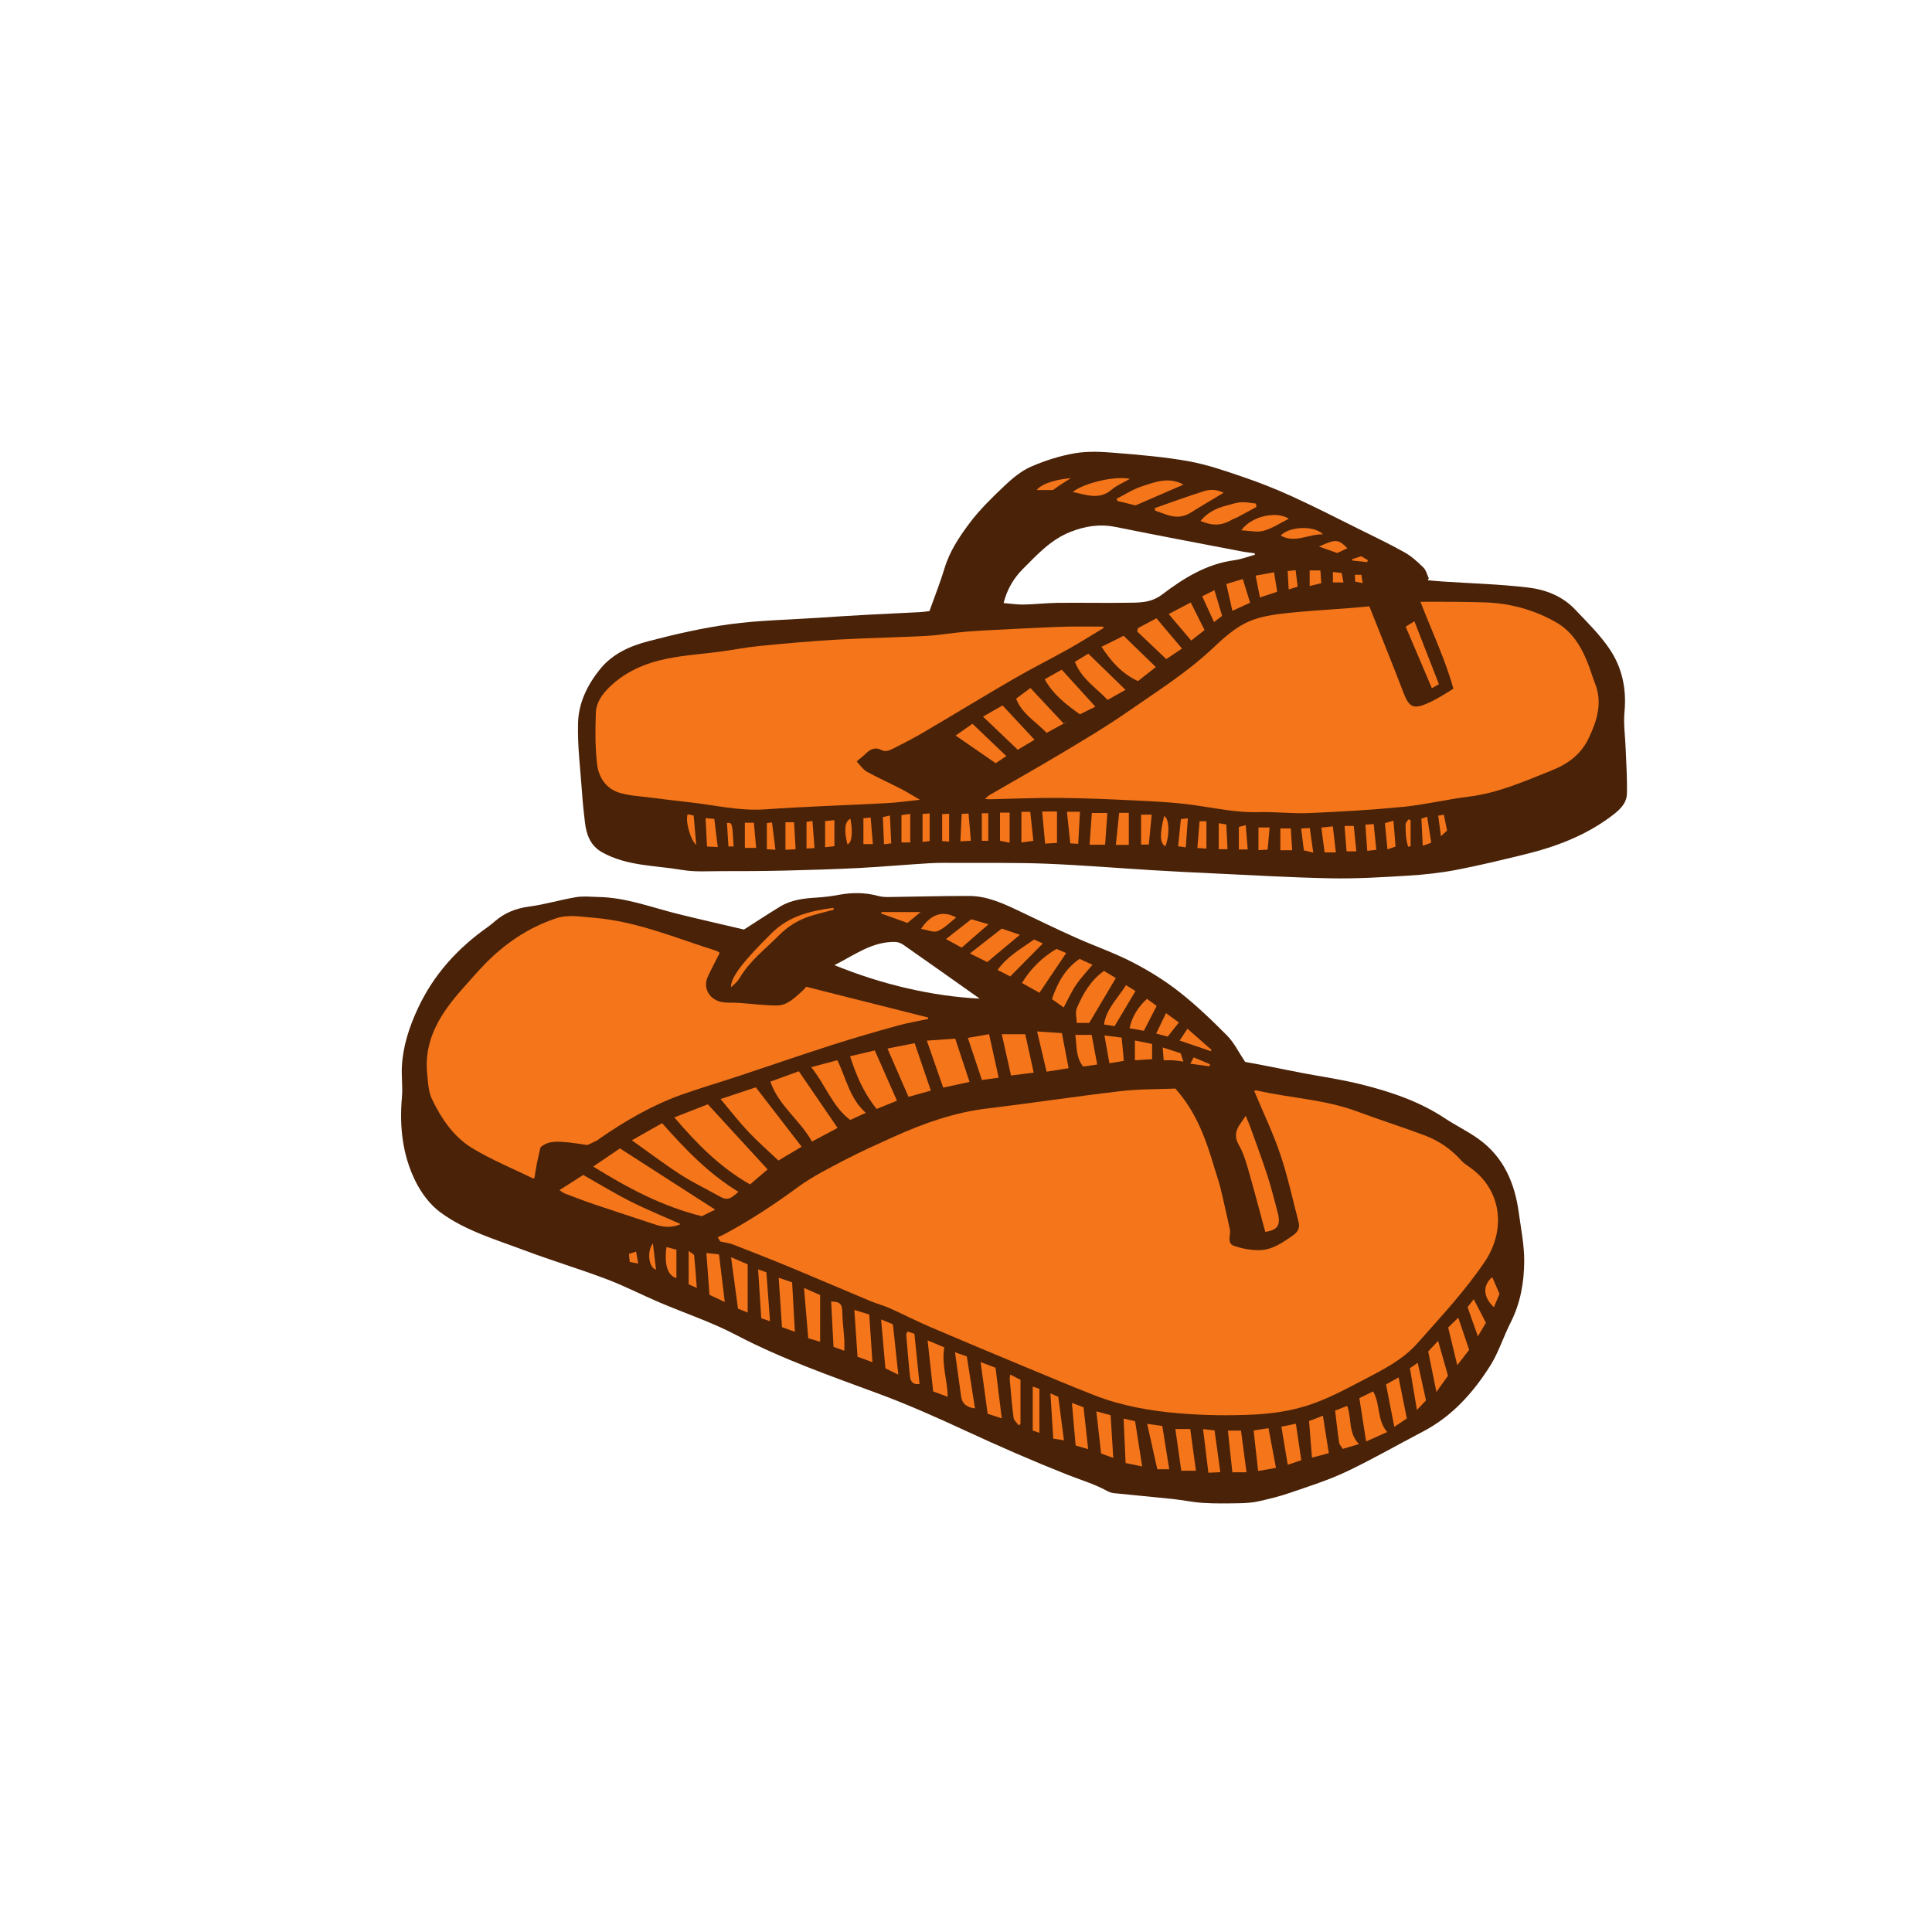 <svg version="1.1" id="svg" xmlns="http://www.w3.org/2000/svg" xmlns:xlink="http://www.w3.org/1999/xlink" x="0px" y="0px"
	 width="200px" height="200px" viewBox="0 0 200 200" enable-background="new 0 0 200 200" xml:space="preserve">
<path class="stroke" fill="#492208"  fill-rule="evenodd" clip-rule="evenodd" d="M77.017,96.227c1.271-0.812,2.496-1.625,3.753-2.385
	c1.165-0.705,2.48-0.849,3.811-0.928c0.743-0.044,1.486-0.138,2.217-0.275c1.397-0.262,2.772-0.261,4.153,0.12
	c0.407,0.112,0.856,0.102,1.286,0.097c2.699-0.032,5.398-0.115,8.097-0.106c1.877,0.006,3.552,0.79,5.21,1.579
	c1.917,0.912,3.825,1.842,5.762,2.71c1.954,0.875,3.993,1.576,5.893,2.553c1.702,0.875,3.359,1.899,4.864,3.078
	c1.761,1.378,3.388,2.942,4.966,4.533c0.725,0.73,1.192,1.717,1.868,2.724c0.511,0.095,1.193,0.216,1.874,0.35
	c1.296,0.253,2.589,0.521,3.886,0.77c2.052,0.393,4.13,0.681,6.155,1.184c3.062,0.761,6.052,1.743,8.724,3.511
	c1.14,0.755,2.388,1.355,3.5,2.148c2.608,1.861,3.771,4.562,4.188,7.641c0.226,1.667,0.568,3.341,0.562,5.011
	c-0.008,2.192-0.385,4.356-1.406,6.366c-0.75,1.476-1.244,3.102-2.123,4.489c-1.768,2.791-3.946,5.227-6.948,6.794
	c-2.648,1.382-5.24,2.88-7.937,4.157c-1.861,0.881-3.848,1.504-5.8,2.178c-1.076,0.371-2.19,0.646-3.302,0.893
	c-0.65,0.143-1.332,0.184-2,0.196c-1.248,0.022-2.499,0.042-3.742-0.035c-1.029-0.063-2.047-0.29-3.075-0.399
	c-2.036-0.216-4.076-0.396-6.113-0.607c-0.256-0.026-0.522-0.114-0.748-0.239c-1.312-0.725-2.745-1.138-4.127-1.686
	c-3.537-1.402-7.028-2.926-10.48-4.524c-2.955-1.368-5.912-2.689-8.972-3.825c-5.011-1.857-10.065-3.612-14.828-6.113
	c-2.53-1.329-5.28-2.235-7.918-3.362c-1.839-0.786-3.624-1.708-5.491-2.414c-2.815-1.062-5.706-1.93-8.522-2.989
	c-2.974-1.12-6.083-2.02-8.669-3.923c-1.062-0.782-1.956-1.977-2.552-3.17c-1.365-2.73-1.698-5.693-1.426-8.737
	c0.095-1.064-0.063-2.148-0.003-3.218c0.118-2.098,0.753-4.039,1.643-5.96c1.636-3.529,4.126-6.253,7.259-8.462
	c0.256-0.18,0.495-0.385,0.732-0.588c1.018-0.874,2.176-1.334,3.527-1.514c1.638-0.218,3.24-0.704,4.873-0.978
	c0.746-0.125,1.531-0.029,2.298-0.017c2.862,0.048,5.514,1.079,8.243,1.758C72.433,95.171,74.707,95.682,77.017,96.227z
	 M101.419,103.378c-2.64-1.866-5.266-3.73-7.906-5.575c-0.24-0.167-0.567-0.289-0.855-0.295c-2.39-0.047-4.209,1.365-6.276,2.402
	C91.335,101.938,96.567,103.136,101.419,103.378z"/>
<path class="stroke" fill="#492208"  fill-rule="evenodd" clip-rule="evenodd" d="M96.217,63.26c0.556-1.562,1.126-2.983,1.565-4.445
	c0.524-1.745,1.521-3.234,2.575-4.645c1.058-1.414,2.349-2.668,3.636-3.888c0.813-0.771,1.729-1.533,2.739-1.974
	c1.459-0.636,3.021-1.131,4.587-1.395c1.353-0.228,2.781-0.146,4.161-0.031c2.537,0.21,5.087,0.417,7.587,0.87
	c1.928,0.349,3.81,1.007,5.673,1.644c1.719,0.586,3.414,1.262,5.066,2.017c2.269,1.035,4.49,2.175,6.725,3.283
	c1.631,0.809,3.277,1.593,4.865,2.481c0.724,0.405,1.361,0.994,1.959,1.578c0.28,0.274,0.375,0.737,0.554,1.115
	c-0.037,0.065-0.074,0.13-0.111,0.195c0.506,0.044,1.011,0.097,1.517,0.131c2.958,0.197,5.929,0.276,8.87,0.624
	c1.79,0.212,3.533,0.873,4.834,2.24c1.261,1.325,2.592,2.627,3.608,4.132c1.293,1.913,1.763,4.115,1.541,6.479
	c-0.121,1.286,0.079,2.602,0.125,3.904c0.054,1.538,0.168,3.078,0.123,4.613c-0.031,1.044-0.829,1.712-1.609,2.3
	c-2.708,2.042-5.815,3.193-9.07,3.984c-2.336,0.568-4.674,1.139-7.035,1.588c-1.629,0.309-3.293,0.487-4.95,0.588
	c-2.648,0.161-5.305,0.325-7.955,0.275c-4.075-0.076-8.147-0.325-12.222-0.512c-2.074-0.095-4.147-0.2-6.22-0.325
	c-3.677-0.223-7.351-0.529-11.031-0.676c-3.019-0.121-6.045-0.065-9.068-0.08c-1.011-0.005-2.024-0.029-3.031,0.031
	c-2.435,0.144-4.865,0.368-7.301,0.493c-2.58,0.132-5.163,0.209-7.745,0.27c-2.171,0.05-4.344,0.059-6.515,0.056
	c-1.349-0.002-2.725,0.102-4.041-0.124c-2.779-0.477-5.693-0.384-8.271-1.814c-1.22-0.677-1.64-1.799-1.795-3.073
	c-0.132-1.079-0.242-2.162-0.317-3.247c-0.165-2.38-0.475-4.768-0.398-7.142c0.065-2.014,0.944-3.843,2.237-5.463
	c1.333-1.671,3.179-2.455,5.107-2.958c2.766-0.723,5.572-1.363,8.401-1.745c2.949-0.398,5.945-0.452,8.92-0.649
	c1.73-0.115,3.462-0.226,5.193-0.321c1.826-0.101,3.654-0.176,5.48-0.273C95.585,63.35,95.986,63.286,96.217,63.26z M129.913,57.425
	c-0.011-0.051-0.022-0.101-0.033-0.151c-0.428-0.059-0.86-0.099-1.284-0.181c-4.371-0.839-8.745-1.659-13.107-2.542
	c-1.632-0.331-3.146-0.092-4.667,0.504c-2.032,0.796-3.455,2.358-4.932,3.842c-0.938,0.942-1.624,2.067-2,3.529
	c0.749,0.062,1.412,0.17,2.073,0.157c1.174-0.022,2.347-0.162,3.521-0.176c2.345-0.027,4.691,0.026,7.036-0.01
	c1.302-0.02,2.568,0.067,3.774-0.847c2.226-1.688,4.601-3.177,7.486-3.558C128.502,57.897,129.203,57.619,129.913,57.425z"/>
<path fill-rule="evenodd" clip-rule="evenodd" fill="#f4751a" class="fill" d="M74.295,128.082c0.242-0.111,0.49-0.208,0.724-0.334
	c2.635-1.42,5.126-3.053,7.541-4.831c1.519-1.119,3.243-1.975,4.923-2.854c1.618-0.847,3.29-1.592,4.955-2.346
	c3.117-1.411,6.307-2.553,9.741-2.966c4.614-0.554,9.21-1.257,13.826-1.797c1.912-0.223,3.855-0.188,5.668-0.266
	c2.188,2.446,3.185,5.308,4.05,8.234c0.205,0.693,0.455,1.373,0.625,2.074c0.347,1.427,0.653,2.865,0.976,4.297
	c0.005,0.024,0.011,0.047,0.012,0.072c0.041,0.566-0.326,1.347,0.4,1.602c0.838,0.293,1.77,0.462,2.656,0.446
	c1.318-0.023,2.394-0.785,3.447-1.516c0.48-0.333,0.752-0.76,0.596-1.357c-0.614-2.349-1.12-4.735-1.895-7.03
	c-0.76-2.248-1.798-4.402-2.714-6.597c0.045-0.003,0.193-0.048,0.325-0.018c3.42,0.78,6.972,0.914,10.301,2.15
	c2.32,0.862,4.682,1.611,7,2.479c1.461,0.547,2.744,1.407,3.797,2.588c0.222,0.25,0.505,0.453,0.784,0.642
	c3.523,2.391,3.857,6.624,1.665,9.866c-2.056,3.04-4.542,5.699-6.961,8.426c-1.562,1.762-3.641,2.783-5.669,3.842
	c-1.832,0.957-3.68,1.951-5.633,2.583c-1.783,0.577-3.707,0.87-5.585,0.963c-2.607,0.127-5.24,0.089-7.84-0.132
	c-2.973-0.252-5.929-0.77-8.732-1.869c-2.396-0.939-4.768-1.938-7.144-2.927c-3.306-1.377-6.612-2.753-9.904-4.164
	c-1.395-0.597-2.744-1.299-4.129-1.917c-0.658-0.293-1.366-0.474-2.031-0.752c-2.706-1.131-5.398-2.295-8.107-3.418
	c-2.002-0.83-4.02-1.625-6.04-2.41c-0.431-0.167-0.905-0.219-1.36-0.324C74.471,128.375,74.383,128.228,74.295,128.082z"/>
<path fill-rule="evenodd" clip-rule="evenodd" fill="#f4751a" class="fill" d="M74.505,98.645c-0.44,0.874-0.876,1.673-1.25,2.5
	c-0.5,1.108,0.163,2.326,1.429,2.579c0.573,0.114,1.18,0.051,1.77,0.091c1.322,0.091,2.643,0.271,3.963,0.271
	c1.08,0,1.83-0.787,2.591-1.458c0.214-0.189,0.393-0.421,0.447-0.48c4.297,1.084,8.454,2.133,12.611,3.182
	c0.007,0.051,0.016,0.102,0.023,0.152c-1.075,0.231-2.163,0.41-3.22,0.705c-2.244,0.625-4.485,1.268-6.703,1.98
	c-3.294,1.059-6.565,2.19-9.85,3.277c-1.938,0.642-3.901,1.208-5.819,1.899c-3.004,1.082-5.748,2.673-8.368,4.484
	c-0.119,0.083-0.227,0.186-0.355,0.25c-0.323,0.163-0.654,0.31-0.976,0.46c-3.155-0.513-4.042-0.467-4.843,0.233
	c-0.126,0.552-0.261,1.087-0.368,1.626c-0.102,0.514-0.175,1.034-0.261,1.548c-0.047,0.022-0.103,0.069-0.129,0.056
	c-2.116-1.033-4.314-1.932-6.319-3.148c-1.93-1.172-3.201-3.071-4.168-5.088c-0.37-0.772-0.401-1.729-0.489-2.61
	c-0.371-3.726,1.567-6.478,3.888-9.058c0.644-0.716,1.268-1.45,1.935-2.144c2.138-2.225,4.625-3.938,7.568-4.901
	c1.231-0.403,2.514-0.149,3.791-0.049c4.487,0.352,8.578,2.119,12.794,3.44C74.285,98.468,74.356,98.543,74.505,98.645z"/>
<path fill-rule="evenodd" clip-rule="evenodd" fill="#f4751a" class="fill" d="M69.806,115.67c1.222-0.477,2.358-0.92,3.467-1.354
	c2.061,2.244,4.084,4.446,6.191,6.74c-0.547,0.467-1.175,1.003-1.82,1.555C74.531,120.836,72.127,118.4,69.806,115.67z"/>
<path fill-rule="evenodd" clip-rule="evenodd" fill="#f4751a" class="fill" d="M61.408,120.759c1.037-0.703,1.983-1.345,2.768-1.878
	c3.342,2.149,6.561,4.219,9.854,6.337c-0.532,0.264-1.004,0.498-1.382,0.685C68.55,124.886,64.976,122.979,61.408,120.759z"/>
<path fill-rule="evenodd" clip-rule="evenodd" fill="#f4751a" class="fill" d="M80.581,120.138c-1.087-1.033-2.159-1.967-3.129-2.996
	c-0.971-1.031-1.839-2.157-2.862-3.371c1.351-0.448,2.559-0.849,3.653-1.212c1.609,2.086,3.148,4.08,4.741,6.145
	C82.275,119.126,81.467,119.608,80.581,120.138z"/>
<path fill-rule="evenodd" clip-rule="evenodd" fill="#f4751a" class="fill" d="M76.44,123.377c-0.971,0.874-1.213,0.892-2.113,0.384
	c-1.299-0.732-2.656-1.373-3.905-2.182c-1.653-1.071-3.226-2.266-5.012-3.535c1.125-0.638,2.084-1.183,3.129-1.775
	C70.914,118.948,73.345,121.491,76.44,123.377z"/>
<path fill-rule="evenodd" clip-rule="evenodd" fill="#f4751a" class="fill" d="M82.696,110.896c1.336,1.954,2.646,3.868,4.012,5.867
	c-0.8,0.427-1.716,0.916-2.653,1.415c-1.232-2.233-3.445-3.696-4.304-6.209C80.715,111.617,81.631,111.283,82.696,110.896z"/>
<path fill-rule="evenodd" clip-rule="evenodd" fill="#f4751a" class="fill" d="M128.957,115.511c0.198,0.48,0.355,0.822,0.482,1.176
	c0.598,1.674,1.222,3.34,1.77,5.03c0.405,1.25,0.718,2.531,1.057,3.803c0.348,1.307-0.017,1.833-1.285,2.001
	c-0.599-2.206-1.173-4.407-1.803-6.591c-0.239-0.829-0.515-1.673-0.939-2.416c-0.493-0.86-0.316-1.545,0.208-2.256
	C128.587,116.065,128.716,115.862,128.957,115.511z"/>
<path fill-rule="evenodd" clip-rule="evenodd" fill="#f4751a" class="fill" d="M60.372,121.63c1.666,0.939,3.265,1.919,4.934,2.76
	c1.665,0.839,3.399,1.54,5.161,2.328c-0.907,0.413-1.786,0.332-2.688,0.029c-2.008-0.674-4.026-1.315-6.031-1.994
	c-1.088-0.367-2.162-0.775-3.235-1.183c-0.212-0.08-0.395-0.24-0.599-0.367C58.762,122.66,59.551,122.155,60.372,121.63z"/>
<path fill-rule="evenodd" clip-rule="evenodd" fill="#f4751a" class="fill" d="M92.854,113.944c-0.758,0.308-1.481,0.601-2.105,0.854
	c-1.34-1.649-2.104-3.459-2.749-5.457c0.93-0.219,1.756-0.413,2.559-0.602C91.329,110.487,92.064,112.153,92.854,113.944z"/>
<path fill-rule="evenodd" clip-rule="evenodd" fill="#f4751a" class="fill" d="M95.946,107.727c1.112-0.079,2.039-0.145,2.939-0.208
	c0.499,1.507,0.978,2.954,1.482,4.479c-0.94,0.205-1.793,0.39-2.727,0.593C97.06,110.925,96.522,109.381,95.946,107.727z"/>
<path fill-rule="evenodd" clip-rule="evenodd" fill="#f4751a" class="fill" d="M96.362,112.899c-0.783,0.219-1.54,0.43-2.314,0.646
	c-0.734-1.685-1.437-3.298-2.178-5c1.039-0.205,1.896-0.374,2.817-0.555C95.242,109.616,95.789,111.221,96.362,112.899z"/>
<path fill-rule="evenodd" clip-rule="evenodd" fill="#f4751a" class="fill" d="M89.626,115.201c-0.573,0.263-1.07,0.49-1.613,0.739
	c-1.84-1.376-2.526-3.593-4.039-5.467c1.001-0.268,1.834-0.49,2.703-0.722C87.604,111.626,87.963,113.726,89.626,115.201z"/>
<path fill-rule="evenodd" clip-rule="evenodd" fill="#f4751a" class="fill" d="M115.511,101.248c-0.94,1.586-1.818,3.067-2.755,4.647
	c-0.245,0-0.663,0-1.294,0c-0.009-0.545-0.173-1.102,0.003-1.513c0.624-1.461,1.394-2.852,2.816-3.875
	C114.678,100.748,115.122,101.014,115.511,101.248z"/>
<path fill-rule="evenodd" clip-rule="evenodd" fill="#f4751a" class="fill" d="M107.01,111.039c-0.776,0.098-1.482,0.188-2.35,0.297
	c-0.314-1.402-0.619-2.766-0.958-4.277c0.884,0,1.607,0,2.431,0C106.405,108.296,106.693,109.604,107.01,111.039z"/>
<path fill-rule="evenodd" clip-rule="evenodd" fill="#f4751a" class="fill" d="M110.625,110.58c-0.741,0.117-1.46,0.231-2.284,0.362
	c-0.332-1.409-0.638-2.711-0.98-4.165c0.908,0.06,1.727,0.113,2.565,0.168C110.163,108.173,110.383,109.325,110.625,110.58z"/>
<path fill-rule="evenodd" clip-rule="evenodd" fill="#f4751a" class="fill" d="M103.384,111.562c-0.596,0.082-1.134,0.157-1.739,0.24
	c-0.481-1.445-0.946-2.841-1.454-4.362c0.815-0.142,1.505-0.262,2.198-0.382C102.73,108.598,103.051,110.054,103.384,111.562z"/>
<path fill-rule="evenodd" clip-rule="evenodd" fill="#f4751a" class="fill" d="M105.788,101.76c0.938-1.534,2.117-2.664,3.578-3.532
	c0.381,0.163,0.731,0.312,1.007,0.429c-0.917,1.362-1.816,2.699-2.769,4.115C107.06,102.469,106.461,102.136,105.788,101.76z"/>
<path fill-rule="evenodd" clip-rule="evenodd" fill="#f4751a" class="fill" d="M110.112,104.292c-0.451-0.321-0.781-0.556-1.217-0.866
	c0.566-1.636,1.322-3.108,2.862-4.164c0.414,0.189,0.842,0.384,1.339,0.611c-0.613,0.739-1.22,1.367-1.702,2.08
	C110.917,102.66,110.564,103.453,110.112,104.292z"/>
<path fill-rule="evenodd" clip-rule="evenodd" fill="#f4751a" class="fill" d="M141.42,149.22c-0.25-1.595-0.472-3.017-0.702-4.49
	c0.508-0.247,0.953-0.464,1.426-0.693c0.77,1.317,0.373,2.967,1.458,4.208C143.013,148.508,142.358,148.8,141.42,149.22z"/>
<path fill-rule="evenodd" clip-rule="evenodd" fill="#f4751a" class="fill" d="M96.025,138.753c0.728,0.306,1.277,0.536,1.729,0.726
	c-0.296,1.754,0.312,3.375,0.361,5.12c-0.505-0.187-0.945-0.349-1.514-0.559C96.417,142.344,96.23,140.63,96.025,138.753z"/>
<path fill-rule="evenodd" clip-rule="evenodd" fill="#f4751a" class="fill" d="M103.703,146.831c-0.586-0.191-1.01-0.329-1.462-0.477
	c-0.24-1.773-0.475-3.494-0.728-5.351c0.618,0.234,1.06,0.401,1.545,0.585C103.27,143.308,103.478,145.008,103.703,146.831z"/>
<path fill-rule="evenodd" clip-rule="evenodd" fill="#f4751a" class="fill" d="M86.318,94.169c-0.806,0.217-1.62,0.408-2.416,0.659
	c-1.237,0.391-2.313,1.04-3.24,1.976c-1.408,1.421-3.029,2.637-4.069,4.402c-0.227,0.385-0.572,0.699-0.921,0.987
	c-0.021-1.102,1.416-2.827,4.216-5.6c1.811-1.793,4.037-2.299,6.383-2.616C86.287,94.041,86.302,94.105,86.318,94.169z"/>
<path fill-rule="evenodd" clip-rule="evenodd" fill="#f4751a" class="fill" d="M102.196,99.595c-0.551-0.275-1.162-0.58-1.79-0.895
	c1.142-0.892,2.226-1.738,3.292-2.572c0.636,0.218,1.172,0.401,1.88,0.643C104.407,97.75,103.352,98.63,102.196,99.595z"/>
<path fill-rule="evenodd" clip-rule="evenodd" fill="#f4751a" class="fill" d="M88.44,135.603c0.618,0.19,1.042,0.321,1.544,0.476
	c0.108,1.62,0.215,3.214,0.33,4.932c-0.547-0.199-0.968-0.353-1.542-0.562C88.667,138.902,88.559,137.332,88.44,135.603z"/>
<path fill-rule="evenodd" clip-rule="evenodd" fill="#f4751a" class="fill" d="M131.314,147.843c0.269,1.429,0.513,2.721,0.775,4.112
	c-0.657,0.114-1.249,0.216-1.849,0.32c-0.158-1.416-0.307-2.76-0.467-4.197C130.252,148.005,130.737,147.931,131.314,147.843z"/>
<path fill-rule="evenodd" clip-rule="evenodd" fill="#f4751a" class="fill" d="M84.899,138.896c-0.405-0.118-0.83-0.241-1.229-0.357
	c-0.146-1.737-0.285-3.392-0.438-5.208c0.658,0.288,1.13,0.495,1.667,0.73C84.899,135.671,84.899,137.253,84.899,138.896z"/>
<path fill-rule="evenodd" clip-rule="evenodd" fill="#f4751a" class="fill" d="M82.001,132.747c0.097,1.711,0.188,3.339,0.287,5.121
	c-0.545-0.196-0.995-0.358-1.339-0.481c-0.116-1.745-0.222-3.358-0.338-5.116C81.19,132.469,81.607,132.612,82.001,132.747z"/>
<path fill-rule="evenodd" clip-rule="evenodd" fill="#f4751a" class="fill" d="M76.395,135.474c-0.24-1.788-0.461-3.433-0.716-5.326
	c0.714,0.305,1.179,0.504,1.721,0.736c0,1.655,0,3.279,0,4.99C77.031,135.727,76.663,135.581,76.395,135.474z"/>
<path fill-rule="evenodd" clip-rule="evenodd" fill="#f4751a" class="fill" d="M121.673,147.928c0.57,0,0.97,0,1.541,0
	c0.194,1.418,0.389,2.842,0.591,4.325c-0.554,0-0.953,0-1.522,0C122.083,150.843,121.886,149.434,121.673,147.928z"/>
<path fill-rule="evenodd" clip-rule="evenodd" fill="#f4751a" class="fill" d="M73.125,129.709c0.565,0.064,0.94,0.106,1.307,0.147
	c0.199,1.638,0.391,3.222,0.597,4.93c-0.56-0.264-1.045-0.493-1.585-0.748C73.34,132.643,73.238,131.249,73.125,129.709z"/>
<path fill-rule="evenodd" clip-rule="evenodd" fill="#f4751a" class="fill" d="M116.316,146.85c0.527,0.123,0.87,0.204,1.191,0.279
	c0.248,1.586,0.485,3.116,0.728,4.677c-0.435-0.089-1-0.206-1.713-0.353C116.454,149.941,116.388,148.451,116.316,146.85z"/>
<path fill-rule="evenodd" clip-rule="evenodd" fill="#f4751a" class="fill" d="M100.93,145.798c-0.848-0.111-1.327-0.468-1.434-1.223
	c-0.207-1.462-0.405-2.926-0.635-4.586c0.552,0.192,0.895,0.312,1.224,0.426C100.367,142.213,100.641,143.958,100.93,145.798z"/>
<path fill-rule="evenodd" clip-rule="evenodd" fill="#f4751a" class="fill" d="M120.322,147.619c0.254,1.588,0.481,3.008,0.717,4.477
	c-0.361,0-0.73,0-1.234,0c-0.339-1.518-0.674-3.014-1.051-4.704C119.425,147.489,119.898,147.558,120.322,147.619z"/>
<path fill-rule="evenodd" clip-rule="evenodd" fill="#f4751a" class="fill" d="M135.816,150.897c-0.103-1.274-0.197-2.46-0.304-3.789
	c0.372-0.143,0.823-0.317,1.436-0.553c0.21,1.332,0.402,2.549,0.611,3.877C136.951,150.595,136.417,150.737,135.816,150.897z"/>
<path fill-rule="evenodd" clip-rule="evenodd" fill="#f4751a" class="fill" d="M145.635,146.839c-0.433,0.291-0.808,0.542-1.298,0.87
	c-0.299-1.539-0.577-2.963-0.856-4.395c0.455-0.254,0.822-0.46,1.3-0.727C145.073,144.041,145.346,145.402,145.635,146.839z"/>
<path fill-rule="evenodd" clip-rule="evenodd" fill="#f4751a" class="fill" d="M107.045,97.259c0.439,0.197,0.719,0.322,0.908,0.406
	c-1.096,1.11-2.193,2.22-3.377,3.418c-0.366-0.189-0.801-0.415-1.307-0.676C104.309,98.962,105.739,98.19,107.045,97.259z"/>
<path fill-rule="evenodd" clip-rule="evenodd" fill="#f4751a" class="fill" d="M92.993,142.307c-0.509-0.25-0.85-0.419-1.337-0.658
	c-0.14-1.589-0.286-3.236-0.447-5.06c0.542,0.223,0.884,0.363,1.226,0.504C92.618,138.81,92.796,140.478,92.993,142.307z"/>
<path fill-rule="evenodd" clip-rule="evenodd" fill="#f4751a" class="fill" d="M129.037,152.413c-0.537,0-0.938,0-1.463,0
	c-0.152-1.423-0.303-2.834-0.462-4.315c0.493,0,0.908,0,1.357,0C128.656,149.523,128.839,150.916,129.037,152.413z"/>
<path fill-rule="evenodd" clip-rule="evenodd" fill="#f4751a" class="fill" d="M138.208,146.026c0.422-0.165,0.819-0.319,1.254-0.489
	c0.479,1.292,0.086,2.803,1.219,3.953c-0.535,0.159-1.044,0.311-1.679,0.5c-0.13-0.224-0.342-0.435-0.378-0.674
	C138.462,148.253,138.35,147.182,138.208,146.026z"/>
<path fill-rule="evenodd" clip-rule="evenodd" fill="#f4751a" class="fill" d="M114.972,146.5c0.092,1.496,0.179,2.892,0.273,4.423
	c-0.493-0.178-0.821-0.297-1.26-0.456c-0.159-1.407-0.318-2.822-0.492-4.363C114.073,146.259,114.5,146.374,114.972,146.5z"/>
<path fill-rule="evenodd" clip-rule="evenodd" fill="#f4751a" class="fill" d="M134.152,147.381c0.188,1.279,0.358,2.439,0.556,3.779
	c-0.422,0.142-0.876,0.295-1.403,0.473c-0.228-1.372-0.438-2.635-0.655-3.946C133.167,147.582,133.604,147.492,134.152,147.381z"/>
<path fill-rule="evenodd" clip-rule="evenodd" fill="#f4751a" class="fill" d="M100.541,95.159c0.608,0.178,1.135,0.332,1.79,0.524
	c-0.954,0.829-1.829,1.589-2.782,2.417c-0.435-0.238-0.952-0.521-1.625-0.889C98.868,96.471,99.716,95.806,100.541,95.159z"/>
<path fill-rule="evenodd" clip-rule="evenodd" fill="#f4751a" class="fill" d="M111.314,107.128c0.623,0,1.144,0,1.696,0
	c0.19,1.021,0.374,2.004,0.572,3.071c-0.519,0.075-0.96,0.138-1.457,0.209C111.343,109.429,111.482,108.26,111.314,107.128z"/>
<path fill-rule="evenodd" clip-rule="evenodd" fill="#f4751a" class="fill" d="M117.546,102.594c-0.733,1.23-1.428,2.399-2.165,3.636
	c-0.297-0.047-0.667-0.106-1.1-0.175c0.258-1.669,1.449-2.712,2.277-4.071C116.966,102.235,117.281,102.431,117.546,102.594z"/>
<path fill-rule="evenodd" clip-rule="evenodd" fill="#f4751a" class="fill" d="M147.847,139.904c0.327-0.352,0.617-0.663,1.025-1.101
	c0.362,1.277,0.684,2.413,1.024,3.613c-0.35,0.489-0.704,0.985-1.199,1.677C148.385,142.555,148.122,141.257,147.847,139.904z"/>
<path fill-rule="evenodd" clip-rule="evenodd" fill="#f4751a" class="fill" d="M87.403,139.828c-0.404-0.145-0.671-0.24-1.119-0.4
	c-0.079-1.532-0.161-3.111-0.244-4.696c0.938,0.015,1.144,0.28,1.155,1.085c0.013,0.936,0.142,1.871,0.205,2.807
	C87.423,138.982,87.403,139.344,87.403,139.828z"/>
<path fill-rule="evenodd" clip-rule="evenodd" fill="#f4751a" class="fill" d="M152.087,139.734c-0.434,0.562-0.771,0.999-1.23,1.593
	c-0.331-1.368-0.628-2.602-0.943-3.907c0.315-0.306,0.618-0.6,1.046-1.015C151.37,137.615,151.729,138.675,152.087,139.734z"/>
<path fill-rule="evenodd" clip-rule="evenodd" fill="#f4751a" class="fill" d="M124.542,147.938c0.491,0.057,0.775,0.089,1.19,0.137
	c0.189,1.381,0.384,2.796,0.595,4.326c-0.403,0.018-0.78,0.035-1.235,0.056C124.903,150.911,124.727,149.461,124.542,147.938z"/>
<path fill-rule="evenodd" clip-rule="evenodd" fill="#f4751a" class="fill" d="M112.646,150.015c-0.489-0.142-0.874-0.253-1.296-0.375
	c-0.125-1.434-0.25-2.857-0.385-4.408c0.464,0.173,0.793,0.295,1.204,0.448C112.321,147.059,112.474,148.456,112.646,150.015z"/>
<path fill-rule="evenodd" clip-rule="evenodd" fill="#f4751a" class="fill" d="M118.729,103.401c0.383,0.278,0.726,0.527,1.01,0.733
	c-0.447,0.868-0.856,1.663-1.324,2.573c-0.383-0.068-0.888-0.158-1.486-0.264C117.202,105.195,117.82,104.252,118.729,103.401z"/>
<path fill-rule="evenodd" clip-rule="evenodd" fill="#f4751a" class="fill" d="M95.19,143.271c-0.65,0.107-0.927-0.244-0.982-0.745
	c-0.158-1.451-0.272-2.908-0.396-4.363c-0.006-0.082,0.072-0.169,0.144-0.329c0.268,0.092,0.523,0.18,0.705,0.242
	C94.843,139.851,95.014,141.537,95.19,143.271z"/>
<path fill-rule="evenodd" clip-rule="evenodd" fill="#f4751a" class="fill" d="M114.333,107.19c0.706,0.088,1.218,0.152,1.78,0.222
	c0.078,0.828,0.149,1.583,0.228,2.405c-0.49,0.083-0.922,0.156-1.496,0.253C114.673,109.111,114.518,108.233,114.333,107.19z"/>
<path fill-rule="evenodd" clip-rule="evenodd" fill="#f4751a" class="fill" d="M79.711,136.774c-0.354-0.122-0.574-0.197-0.905-0.31
	c-0.104-1.625-0.21-3.256-0.326-5.064c0.414,0.149,0.639,0.23,0.858,0.309C79.463,133.396,79.582,135.02,79.711,136.774z"/>
<path fill-rule="evenodd" clip-rule="evenodd" fill="#f4751a" class="fill" d="M145.954,141.637c0.277-0.193,0.467-0.325,0.807-0.562
	c0.302,1.366,0.577,2.614,0.858,3.891c-0.272,0.29-0.528,0.561-0.939,0.998C146.417,144.396,146.189,143.042,145.954,141.637z"/>
<path fill-rule="evenodd" clip-rule="evenodd" fill="#f4751a" class="fill" d="M105.453,147.552c-0.183-0.261-0.49-0.505-0.527-0.786
	c-0.176-1.327-0.278-2.664-0.401-3.998c-0.01-0.114,0.022-0.231,0.05-0.472c0.406,0.205,0.752,0.379,1.066,0.537
	c0,1.579,0,3.078,0,4.576C105.578,147.458,105.515,147.505,105.453,147.552z"/>
<path fill-rule="evenodd" clip-rule="evenodd" fill="#f4751a" class="fill" d="M108.739,144.24c0.468,0.208,0.658,0.292,0.814,0.362
	c0.196,1.498,0.385,2.944,0.589,4.501c-0.316-0.052-0.623-0.102-1.109-0.18C108.939,147.423,108.846,145.938,108.739,144.24z"/>
<path fill-rule="evenodd" clip-rule="evenodd" fill="#f4751a" class="fill" d="M98.978,94.983c-0.631,0.487-1.199,1.106-1.901,1.4
	c-0.439,0.183-1.083-0.124-1.731-0.226C96.369,94.595,97.651,94.231,98.978,94.983z"/>
<path fill-rule="evenodd" clip-rule="evenodd" fill="#f4751a" class="fill" d="M117.486,107.709c0.626,0.128,1.219,0.249,1.779,0.363
	c0,0.548,0,0.997,0,1.574c-0.597,0.037-1.153,0.072-1.779,0.111C117.486,109.05,117.486,108.422,117.486,107.709z"/>
<path fill-rule="evenodd" clip-rule="evenodd" fill="#f4751a" class="fill" d="M152.989,138.339c-0.396-1.121-0.718-2.033-1.067-3.025
	c0.16-0.207,0.355-0.459,0.636-0.821c0.459,0.884,0.854,1.645,1.265,2.438C153.58,137.34,153.343,137.74,152.989,138.339z"/>
<path fill-rule="evenodd" clip-rule="evenodd" fill="#f4751a" class="fill" d="M107.601,148.329c-0.268-0.095-0.547-0.193-0.694-0.245
	c0-1.557,0-2.998,0-4.547c0.301,0.103,0.462,0.158,0.694,0.237C107.601,145.286,107.601,146.776,107.601,148.329z"/>
<path fill-rule="evenodd" clip-rule="evenodd" fill="#f4751a" class="fill" d="M120.876,107.312c-0.312-0.085-0.645-0.175-1.187-0.322
	c0.36-0.749,0.663-1.38,1.015-2.112c0.56,0.406,0.938,0.681,1.335,0.97C121.652,106.335,121.311,106.764,120.876,107.312z"/>
<path fill-rule="evenodd" clip-rule="evenodd" fill="#f4751a" class="fill" d="M68.996,129.092c0.383,0.105,0.716,0.196,1.027,0.28
	c0,1.033,0,1.984,0,2.933C69.128,132.068,68.737,130.932,68.996,129.092z"/>
<path fill-rule="evenodd" clip-rule="evenodd" fill="#f4751a" class="fill" d="M154.478,132.208c0.267,0.616,0.503,1.161,0.75,1.733
	c-0.187,0.446-0.378,0.903-0.578,1.38C153.53,134.294,153.455,133.061,154.478,132.208z"/>
<path fill-rule="evenodd" clip-rule="evenodd" fill="#f4751a" class="fill" d="M91.253,94.414c1.29,0,2.58,0,4.052,0
	c-0.537,0.441-0.917,0.756-1.37,1.128c-0.884-0.317-1.805-0.647-2.726-0.979C91.224,94.514,91.239,94.464,91.253,94.414z"/>
<path fill-rule="evenodd" clip-rule="evenodd" fill="#f4751a" class="fill" d="M122.114,107.719c0.302-0.457,0.51-0.772,0.811-1.226
	c0.883,0.777,1.692,1.489,2.502,2.201c-0.033,0.04-0.065,0.08-0.098,0.119C124.302,108.464,123.273,108.114,122.114,107.719z"/>
<path fill-rule="evenodd" clip-rule="evenodd" fill="#f4751a" class="fill" d="M72.135,133.328c-0.319-0.143-0.551-0.248-0.845-0.379
	c0-1.075,0-2.139,0-3.456c0.324,0.259,0.557,0.354,0.569,0.47C71.97,131.048,72.043,132.137,72.135,133.328z"/>
<path fill-rule="evenodd" clip-rule="evenodd" fill="#f4751a" class="fill" d="M122.218,109.032c0.097,0.295,0.17,0.52,0.283,0.862
	c-0.389-0.051-0.7-0.107-1.013-0.128c-0.307-0.021-0.616-0.005-1.023-0.005c-0.031-0.38-0.061-0.762-0.106-1.331
	C121.055,108.656,121.644,108.846,122.218,109.032z"/>
<path fill-rule="evenodd" clip-rule="evenodd" fill="#f4751a" class="fill" d="M67.591,128.721c0.12,1.012,0.22,1.855,0.321,2.709
	C67.194,131.289,66.911,129.585,67.591,128.721z"/>
<path fill-rule="evenodd" clip-rule="evenodd" fill="#f4751a" class="fill" d="M125.214,110.382c-0.628-0.083-1.255-0.167-1.993-0.266
	c0.14-0.267,0.228-0.433,0.347-0.658c0.605,0.256,1.147,0.484,1.688,0.713C125.242,110.241,125.228,110.312,125.214,110.382z"/>
<path fill-rule="evenodd" clip-rule="evenodd" fill="#f4751a" class="fill" d="M65.191,130.638c-0.033-0.331-0.057-0.562-0.085-0.835
	c0.261-0.083,0.479-0.152,0.744-0.236c0.072,0.411,0.132,0.757,0.215,1.233C65.735,130.739,65.499,130.695,65.191,130.638z"/>
<path fill-rule="evenodd" clip-rule="evenodd" fill="#f4751a" class="fill" d="M141.752,62.764c0.241,0.603,0.48,1.197,0.716,1.792
	c0.94,2.376,1.901,4.744,2.812,7.13c0.594,1.558,1.041,1.777,2.595,1.077c0.437-0.197,0.859-0.432,1.277-0.669
	c0.396-0.225,0.778-0.475,1.303-0.799c-0.837-3.015-2.199-5.875-3.412-8.998c1.211,0,2.255-0.008,3.299,0.002
	c1.134,0.011,2.269,0.023,3.403,0.062c2.626,0.089,5.115,0.781,7.374,2.08c1.76,1.012,2.723,2.751,3.407,4.626
	c0.199,0.543,0.363,1.1,0.577,1.638c0.8,2.011,0.257,3.808-0.626,5.682c-0.827,1.758-2.236,2.729-3.864,3.375
	c-2.764,1.099-5.497,2.325-8.509,2.699c-2.29,0.284-4.549,0.836-6.842,1.063c-3.242,0.321-6.5,0.507-9.755,0.646
	c-1.75,0.075-3.512-0.149-5.265-0.098c-2.287,0.067-4.488-0.43-6.725-0.74c-2-0.277-4.03-0.369-6.05-0.469
	c-2.624-0.13-5.252-0.241-7.879-0.262c-2.385-0.02-4.771,0.091-7.156,0.141c-0.114,0.003-0.229-0.023-0.469-0.049
	c0.221-0.181,0.346-0.315,0.497-0.403c2.503-1.454,5.027-2.872,7.51-4.359c2.235-1.339,4.485-2.668,6.623-4.154
	c3.067-2.132,6.247-4.117,8.986-6.704c1.014-0.957,2.093-1.93,3.316-2.555c1.122-0.574,2.463-0.827,3.736-0.98
	c2.417-0.292,4.855-0.411,7.285-0.605C140.493,62.888,141.067,62.828,141.752,62.764z"/>
<path fill-rule="evenodd" clip-rule="evenodd" fill="#f4751a" class="fill" d="M114.256,65.005c-1.211,0.727-2.406,1.485-3.638,2.175
	c-1.887,1.057-3.825,2.021-5.695,3.106c-3.125,1.812-6.206,3.699-9.321,5.527c-1.099,0.646-2.236,1.228-3.377,1.795
	c-0.252,0.125-0.664,0.194-0.885,0.074c-0.72-0.393-1.236-0.147-1.745,0.358c-0.237,0.234-0.507,0.435-0.913,0.78
	c0.371,0.39,0.642,0.838,1.038,1.058c1.156,0.642,2.37,1.177,3.547,1.783c0.629,0.323,1.228,0.705,1.967,1.133
	c-1.235,0.128-2.32,0.287-3.412,0.345c-4.214,0.225-8.436,0.352-12.646,0.645c-2.64,0.184-5.169-0.437-7.746-0.729
	c-1.341-0.152-2.682-0.307-4.021-0.481c-1.092-0.142-2.216-0.19-3.262-0.5c-1.41-0.416-2.178-1.611-2.337-2.97
	c-0.207-1.76-0.195-3.557-0.129-5.333c0.038-1.03,0.637-1.89,1.392-2.625c1.668-1.626,3.727-2.503,5.942-2.954
	c1.879-0.382,3.811-0.503,5.716-0.759c1.29-0.173,2.57-0.433,3.864-0.559c2.617-0.255,5.237-0.498,7.861-0.649
	c3.134-0.18,6.275-0.229,9.41-0.396c1.417-0.076,2.824-0.334,4.239-0.446c1.655-0.13,3.315-0.199,4.975-0.281
	c1.734-0.086,3.468-0.179,5.203-0.228c1.3-0.036,2.602-0.007,3.902-0.007C114.209,64.912,114.233,64.958,114.256,65.005z"/>
<path fill-rule="evenodd" clip-rule="evenodd" fill="#f4751a" class="fill" d="M114.028,66.956c0.869-0.432,1.664-0.827,2.29-1.139
	c1.127,1.094,2.192,2.128,3.333,3.236c-0.588,0.463-1.225,0.962-1.852,1.454C116.124,69.735,115.012,68.457,114.028,66.956z"/>
<path fill-rule="evenodd" clip-rule="evenodd" fill="#f4751a" class="fill" d="M106.67,71.222c1.213,1.297,2.342,2.502,3.47,3.709
	c0.121-0.081,0.242-0.162,0.364-0.243c-0.707,0.386-1.414,0.772-2.16,1.18c-1.06-1.138-2.525-1.918-3.158-3.543
	C105.76,71.898,106.328,71.477,106.67,71.222z"/>
<path fill-rule="evenodd" clip-rule="evenodd" fill="#f4751a" class="fill" d="M116.514,71.411c-0.513,0.288-1.151,0.646-1.857,1.042
	c-1.186-1.256-2.688-2.167-3.39-3.939c0.538-0.327,1.055-0.643,1.393-0.848C113.991,68.959,115.205,70.14,116.514,71.411z"/>
<path fill-rule="evenodd" clip-rule="evenodd" fill="#f4751a" class="fill" d="M113.392,73.154c-0.566,0.279-1.095,0.541-1.602,0.791
	c-1.449-1.025-2.766-2.051-3.643-3.63c0.615-0.347,1.213-0.684,1.762-0.993C111.06,70.586,112.183,71.823,113.392,73.154z"/>
<path fill-rule="evenodd" clip-rule="evenodd" fill="#f4751a" class="fill" d="M101.761,74.184c0.856-0.49,1.466-0.84,2.021-1.158
	c1.131,1.212,2.187,2.344,3.315,3.553c-0.49,0.291-1.05,0.624-1.741,1.035C104.203,76.512,103.055,75.417,101.761,74.184z"/>
<path fill-rule="evenodd" clip-rule="evenodd" fill="#f4751a" class="fill" d="M117.809,65.015c0.637-0.338,1.275-0.676,1.905-1.01
	c0.913,1.081,1.747,2.067,2.647,3.133c-0.567,0.379-1.075,0.719-1.63,1.091c-1.014-0.963-2.013-1.912-3.013-2.86
	C117.749,65.251,117.779,65.133,117.809,65.015z"/>
<path fill-rule="evenodd" clip-rule="evenodd" fill="#f4751a" class="fill" d="M119.534,52.604c0.821-0.292,1.64-0.592,2.463-0.876
	c0.886-0.306,1.771-0.616,2.666-0.892c0.741-0.229,1.455-0.117,2.006,0.176c-1.114,0.67-2.271,1.34-3.399,2.055
	c-0.799,0.505-1.613,0.518-2.468,0.228c-0.405-0.138-0.808-0.285-1.211-0.428C119.572,52.778,119.553,52.691,119.534,52.604z"/>
<path fill-rule="evenodd" clip-rule="evenodd" fill="#f4751a" class="fill" d="M104.177,78.271c-0.337,0.224-0.69,0.458-1.108,0.733
	c-1.341-0.926-2.66-1.837-4.143-2.861c0.717-0.5,1.25-0.873,1.745-1.218C101.875,76.074,102.985,77.133,104.177,78.271z"/>
<path fill-rule="evenodd" clip-rule="evenodd" fill="#f4751a" class="fill" d="M122.511,50.168c-1.595,0.691-3.189,1.381-4.965,2.15
	c-0.484-0.117-1.177-0.286-1.871-0.453c-0.027-0.079-0.055-0.157-0.081-0.236c0.849-0.429,1.662-0.965,2.555-1.263
	C119.557,49.896,121.005,49.32,122.511,50.168z"/>
<path fill-rule="evenodd" clip-rule="evenodd" fill="#f4751a" class="fill" d="M130.058,52.486c-0.65,0.352-1.299,0.708-1.953,1.054
	c-0.191,0.101-0.403,0.163-0.589,0.27c-1.068,0.613-1.95,0.654-3.24,0.122c0.699-0.861,1.618-1.324,2.656-1.588
	c0.51-0.13,1.017-0.315,1.534-0.351c0.514-0.034,1.039,0.087,1.559,0.14C130.036,52.251,130.047,52.369,130.058,52.486z"/>
<path fill-rule="evenodd" clip-rule="evenodd" fill="#f4751a" class="fill" d="M120.98,63.566c0.88-0.463,1.511-0.793,2.282-1.199
	c0.496,0.988,0.952,1.896,1.434,2.857c-0.442,0.347-0.87,0.682-1.386,1.087C122.52,65.379,121.778,64.505,120.98,63.566z"/>
<path fill-rule="evenodd" clip-rule="evenodd" fill="#f4751a" class="fill" d="M145.515,64.872c0.321-0.198,0.539-0.333,0.903-0.558
	c0.862,2.21,1.694,4.345,2.54,6.511c-0.305,0.174-0.527,0.301-0.731,0.418C147.322,69.119,146.434,67.033,145.515,64.872z"/>
<path fill-rule="evenodd" clip-rule="evenodd" fill="#f4751a" class="fill" d="M116.967,49.572c-0.727,0.42-1.371,0.673-1.864,1.1
	c-1.305,1.13-2.646,0.546-4.056,0.257C112.179,50.011,115.434,49.229,116.967,49.572z"/>
<path fill-rule="evenodd" clip-rule="evenodd" fill="#f4751a" class="fill" d="M114.633,84.158c-0.08,1.139-0.154,2.187-0.232,3.285
	c-0.531,0-0.976,0-1.607,0c0.078-1.097,0.154-2.176,0.233-3.285C113.63,84.158,114.077,84.158,114.633,84.158z"/>
<path fill-rule="evenodd" clip-rule="evenodd" fill="#f4751a" class="fill" d="M126.945,60.456c0.651-0.196,1.155-0.349,1.709-0.516
	c0.271,0.877,0.502,1.624,0.758,2.451c-0.563,0.258-1.118,0.512-1.836,0.841C127.361,62.285,127.169,61.442,126.945,60.456z"/>
<path fill-rule="evenodd" clip-rule="evenodd" fill="#f4751a" class="fill" d="M133.422,53.697c-0.857,0.428-1.688,0.992-2.605,1.25
	c-0.682,0.192-1.476-0.014-2.319-0.046C129.524,53.428,132.142,52.866,133.422,53.697z"/>
<path fill-rule="evenodd" clip-rule="evenodd" fill="#f4751a" class="fill" d="M109.42,87.259c-0.407,0.023-0.784,0.045-1.229,0.072
	c-0.104-1.114-0.205-2.201-0.31-3.328c0.523,0,0.995,0,1.54,0C109.42,85.117,109.42,86.178,109.42,87.259z"/>
<path fill-rule="evenodd" clip-rule="evenodd" fill="#f4751a" class="fill" d="M130.43,61.847c-0.153-0.772-0.288-1.451-0.449-2.258
	c0.649-0.118,1.242-0.225,1.91-0.346c0.112,0.696,0.209,1.301,0.324,2.018C131.656,61.445,131.084,61.633,130.43,61.847z"/>
<path fill-rule="evenodd" clip-rule="evenodd" fill="#f4751a" class="fill" d="M115.857,84.146c0.409,0,0.729,0,0.997,0c0,1.143,0,2.215,0,3.32
	c-0.453,0-0.806,0-1.343,0C115.626,86.357,115.737,85.299,115.857,84.146z"/>
<path fill-rule="evenodd" clip-rule="evenodd" fill="#f4751a" class="fill" d="M110.45,84.03c0.505,0,0.88,0,1.35,0
	c-0.061,1.112-0.12,2.177-0.183,3.323c-0.271-0.016-0.516-0.031-0.825-0.05C110.676,86.198,110.566,85.146,110.45,84.03z"/>
<path fill-rule="evenodd" clip-rule="evenodd" fill="#f4751a" class="fill" d="M106.653,84.036c0.107,1.014,0.208,1.964,0.319,3.012
	c-0.366,0.05-0.745,0.101-1.235,0.166c0-1.119,0-2.128,0-3.178C105.975,84.036,106.28,84.036,106.653,84.036z"/>
<path fill-rule="evenodd" clip-rule="evenodd" fill="#f4751a" class="fill" d="M124.451,61.725c0.392-0.194,0.822-0.407,1.268-0.628
	c0.272,0.91,0.515,1.725,0.793,2.659c-0.201,0.155-0.513,0.394-0.839,0.644C125.262,63.502,124.879,62.662,124.451,61.725z"/>
<path fill-rule="evenodd" clip-rule="evenodd" fill="#f4751a" class="fill" d="M136.965,55.31c-1.545-0.021-2.918,0.962-4.388,0.131
	C133.434,54.507,135.999,54.35,136.965,55.31z"/>
<path fill-rule="evenodd" clip-rule="evenodd" fill="#f4751a" class="fill" d="M103.52,87.041c0-0.98,0-1.911,0-2.919c0.318,0,0.631,0,0.996,0
	c0,1.042,0,2.041,0,3.12C104.156,87.169,103.863,87.11,103.52,87.041z"/>
<path fill-rule="evenodd" clip-rule="evenodd" fill="#f4751a" class="fill" d="M138.288,88.239c-0.518,0-0.848,0-1.166,0
	c-0.112-0.851-0.217-1.651-0.337-2.567c0.325-0.035,0.685-0.075,1.189-0.129C138.081,86.461,138.18,87.32,138.288,88.239z"/>
<path fill-rule="evenodd" clip-rule="evenodd" fill="#f4751a" class="fill" d="M118.122,84.333c0.408,0,0.682,0,1.102,0
	c-0.104,1.067-0.201,2.073-0.299,3.094c-0.326,0-0.573,0-0.802,0C118.122,86.382,118.122,85.405,118.122,84.333z"/>
<path fill-rule="evenodd" clip-rule="evenodd" fill="#f4751a" class="fill" d="M81.309,85.12c0.232,0,0.508,0,0.893,0
	c0.054,0.925,0.105,1.827,0.161,2.799c-0.37,0.017-0.647,0.03-1.054,0.049C81.309,87.02,81.309,86.127,81.309,85.12z"/>
<path fill-rule="evenodd" clip-rule="evenodd" fill="#f4751a" class="fill" d="M86.378,84.901c0,0.971,0,1.799,0,2.697
	c-0.311,0.034-0.584,0.063-0.962,0.103c0-0.913,0-1.762,0-2.704C85.664,84.972,85.953,84.943,86.378,84.901z"/>
<path fill-rule="evenodd" clip-rule="evenodd" fill="#f4751a" class="fill" d="M77.107,85.167c0.327,0,0.585,0,0.933,0
	c0.078,0.868,0.154,1.715,0.235,2.609c-0.437,0-0.76,0-1.168,0C77.107,86.908,77.107,86.084,77.107,85.167z"/>
<path fill-rule="evenodd" clip-rule="evenodd" fill="#f4751a" class="fill" d="M73.188,87.632c-0.05-1.004-0.097-1.936-0.146-2.936
	c0.318,0.026,0.499,0.042,0.901,0.075c0.115,0.933,0.232,1.883,0.36,2.916C73.929,87.668,73.638,87.654,73.188,87.632z"/>
<path fill-rule="evenodd" clip-rule="evenodd" fill="#f4751a" class="fill" d="M93.319,84.379c0.291-0.042,0.54-0.077,0.906-0.128
	c0,1.021,0,1.968,0,2.958c-0.209,0-0.488,0-0.906,0C93.319,86.275,93.319,85.361,93.319,84.379z"/>
<path fill-rule="evenodd" clip-rule="evenodd" fill="#f4751a" class="fill" d="M140.41,88.133c-0.436,0-0.688,0-1.014,0
	c-0.071-0.891-0.138-1.736-0.21-2.637c0.27,0,0.546,0,0.955,0C140.225,86.32,140.312,87.177,140.41,88.133z"/>
<path fill-rule="evenodd" clip-rule="evenodd" fill="#f4751a" class="fill" d="M132.54,88.015c0-0.79,0-1.503,0-2.255c0.378,0,0.723,0,1.084,0
	c0.048,0.768,0.091,1.476,0.139,2.255C133.329,88.015,132.965,88.015,132.54,88.015z"/>
<path fill-rule="evenodd" clip-rule="evenodd" fill="#f4751a" class="fill" d="M131.429,85.66c-0.069,0.785-0.132,1.494-0.203,2.294
	c-0.283,0.015-0.577,0.03-0.95,0.049c0-0.821,0-1.573,0-2.343C130.606,85.66,130.975,85.66,131.429,85.66z"/>
<path fill-rule="evenodd" clip-rule="evenodd" fill="#f4751a" class="fill" d="M100.266,84.213c0.084,0.995,0.159,1.87,0.239,2.819
	c-0.359,0.021-0.653,0.04-1.086,0.066c0.046-0.981,0.088-1.879,0.133-2.843C99.812,84.24,100.009,84.229,100.266,84.213z"/>
<path fill-rule="evenodd" clip-rule="evenodd" fill="#f4751a" class="fill" d="M142.474,87.971c-0.346,0.041-0.592,0.069-0.937,0.109
	c-0.066-0.928-0.126-1.774-0.193-2.711c0.317-0.023,0.559-0.042,0.863-0.063C142.297,86.203,142.38,87.027,142.474,87.971z"/>
<path fill-rule="evenodd" clip-rule="evenodd" fill="#f4751a" class="fill" d="M90.359,87.38c-0.365,0-0.633,0-0.979,0c0-0.896,0-1.746,0-2.681
	c0.244-0.022,0.461-0.042,0.75-0.069C90.208,85.562,90.28,86.431,90.359,87.38z"/>
<path fill-rule="evenodd" clip-rule="evenodd" fill="#f4751a" class="fill" d="M144.467,87.631c-0.258,0.091-0.497,0.175-0.837,0.294
	c-0.091-0.926-0.173-1.774-0.265-2.712c0.274-0.08,0.533-0.155,0.885-0.257C144.326,85.884,144.394,86.73,144.467,87.631z"/>
<path fill-rule="evenodd" clip-rule="evenodd" fill="#f4751a" class="fill" d="M126.161,85.219c0.292,0.048,0.479,0.079,0.784,0.128
	c0.042,0.832,0.084,1.673,0.129,2.56c-0.373,0-0.626,0-0.913,0C126.161,87.002,126.161,86.127,126.161,85.219z"/>
<path fill-rule="evenodd" clip-rule="evenodd" fill="#f4751a" class="fill" d="M124.888,87.849c-0.37-0.025-0.647-0.043-0.937-0.063
	c0.077-0.941,0.149-1.821,0.228-2.773c0.203,0,0.418,0,0.709,0C124.888,85.961,124.888,86.861,124.888,87.849z"/>
<path fill-rule="evenodd" clip-rule="evenodd" fill="#f4751a" class="fill" d="M95.503,84.258c0.235-0.018,0.461-0.035,0.733-0.056
	c0,0.988,0,1.897,0,2.871c-0.208,0.023-0.408,0.045-0.733,0.082C95.503,86.176,95.503,85.278,95.503,84.258z"/>
<path fill-rule="evenodd" clip-rule="evenodd" fill="#f4751a" class="fill" d="M98.254,87.125c-0.204-0.015-0.409-0.031-0.724-0.055
	c0-0.922,0-1.811,0-2.79c0.219-0.014,0.435-0.027,0.724-0.045C98.254,85.211,98.254,86.115,98.254,87.125z"/>
<path fill-rule="evenodd" clip-rule="evenodd" fill="#f4751a" class="fill" d="M135.948,88.261c-0.451-0.105-0.678-0.158-0.971-0.227
	c-0.093-0.741-0.183-1.469-0.283-2.27c0.298-0.015,0.552-0.028,0.895-0.046C135.705,86.541,135.816,87.329,135.948,88.261z"/>
<path fill-rule="evenodd" clip-rule="evenodd" fill="#f4751a" class="fill" d="M122.751,87.718c-0.342-0.048-0.543-0.076-0.792-0.111
	c0.097-0.957,0.188-1.854,0.286-2.816c0.236-0.025,0.43-0.046,0.725-0.078C122.896,85.729,122.828,86.667,122.751,87.718z"/>
<path fill-rule="evenodd" clip-rule="evenodd" fill="#f4751a" class="fill" d="M102.308,87.042c-0.2,0-0.379,0-0.668,0c0-0.958,0-1.878,0-2.854
	c0.182,0,0.402,0,0.668,0C102.308,85.152,102.308,86.078,102.308,87.042z"/>
<path fill-rule="evenodd" clip-rule="evenodd" fill="#f4751a" class="fill" d="M91.391,84.584c0.321-0.07,0.498-0.109,0.735-0.161
	c0.046,0.979,0.089,1.902,0.135,2.885c-0.176,0.02-0.381,0.044-0.747,0.086C91.473,86.449,91.434,85.558,91.391,84.584z"/>
<path fill-rule="evenodd" clip-rule="evenodd" fill="#f4751a" class="fill" d="M84.32,87.79c-0.269,0.016-0.495,0.03-0.829,0.049
	c0-0.929,0-1.8,0-2.766c0.144-0.019,0.363-0.049,0.614-0.083C84.176,85.923,84.244,86.794,84.32,87.79z"/>
<path fill-rule="evenodd" clip-rule="evenodd" fill="#f4751a" class="fill" d="M147.281,87.553c-0.05-1.037-0.091-1.885-0.136-2.806
	c0.14-0.049,0.329-0.114,0.593-0.206c0.145,0.921,0.277,1.764,0.423,2.696C147.897,87.332,147.677,87.411,147.281,87.553z"/>
<path fill-rule="evenodd" clip-rule="evenodd" fill="#f4751a" class="fill" d="M136.538,56.579c1.77-0.796,1.982-0.778,2.947,0.173
	c-0.313,0.148-0.628,0.296-1.054,0.497C137.915,57.066,137.295,56.847,136.538,56.579z"/>
<path fill-rule="evenodd" clip-rule="evenodd" fill="#f4751a" class="fill" d="M80.274,87.966c-0.339-0.02-0.564-0.034-0.89-0.054
	c0-0.925,0-1.796,0-2.701c0.184-0.026,0.341-0.048,0.534-0.076C80.035,86.06,80.146,86.951,80.274,87.966z"/>
<path fill-rule="evenodd" clip-rule="evenodd" fill="#f4751a" class="fill" d="M128.959,85.416c0.074,0.906,0.138,1.682,0.206,2.518
	c-0.377,0-0.626,0-0.92,0c0-0.777,0-1.513,0-2.332C128.408,85.561,128.601,85.51,128.959,85.416z"/>
<path fill-rule="evenodd" clip-rule="evenodd" fill="#f4751a" class="fill" d="M110.862,49.497c-0.402,0.252-0.703,0.435-0.996,0.628
	c-0.278,0.184-0.547,0.381-0.867,0.604c-0.507,0-1.072,0-1.691,0C107.942,49.978,109.492,49.617,110.862,49.497z"/>
<path fill-rule="evenodd" clip-rule="evenodd" fill="#f4751a" class="fill" d="M120.517,84.474c0.542,0.256,0.581,2.014,0.122,3.129
	C120.069,87.303,120.029,86.385,120.517,84.474z"/>
<path fill-rule="evenodd" clip-rule="evenodd" fill="#f4751a" class="fill" d="M135.576,60.663c0-0.608,0-1.092,0-1.611c0.394,0,0.695,0,1.111,0
	c0.031,0.439,0.06,0.849,0.093,1.318C136.404,60.461,136.09,60.538,135.576,60.663z"/>
<path fill-rule="evenodd" clip-rule="evenodd" fill="#f4751a" class="fill" d="M71.189,84.293c0.225,0.047,0.408,0.086,0.619,0.13
	c0.089,1.021,0.176,2.019,0.264,3.034C71.51,87.039,70.911,84.977,71.189,84.293z"/>
<path fill-rule="evenodd" clip-rule="evenodd" fill="#f4751a" class="fill" d="M133.298,59.114c0.349-0.038,0.569-0.062,0.827-0.09
	c0.071,0.587,0.134,1.104,0.208,1.711c-0.26,0.079-0.519,0.156-0.93,0.28C133.368,60.359,133.336,59.795,133.298,59.114z"/>
<path fill-rule="evenodd" clip-rule="evenodd" fill="#f4751a" class="fill" d="M75.944,87.627c-0.186,0-0.321,0-0.537,0
	c-0.052-0.828-0.103-1.632-0.153-2.437C75.807,85.15,75.807,85.15,75.944,87.627z"/>
<path fill-rule="evenodd" clip-rule="evenodd" fill="#f4751a" class="fill" d="M88.034,84.751c0.282,1.424,0.146,2.525-0.31,2.656
	C87.357,85.911,87.44,85.055,88.034,84.751z"/>
<path fill-rule="evenodd" clip-rule="evenodd" fill="#f4751a" class="fill" d="M146.028,84.914c0,0.895,0,1.79,0,2.685
	c-0.085,0.016-0.17,0.033-0.255,0.049c-0.251-0.737-0.271-1.528-0.268-2.313c0-0.173,0.194-0.345,0.299-0.518
	C145.879,84.85,145.954,84.882,146.028,84.914z"/>
<path fill-rule="evenodd" clip-rule="evenodd" fill="#f4751a" class="fill" d="M149.468,84.337c0.119,0.589,0.218,1.079,0.333,1.645
	c-0.153,0.14-0.335,0.306-0.638,0.583c-0.105-0.802-0.19-1.445-0.279-2.126C149.057,84.409,149.235,84.378,149.468,84.337z"/>
<path fill-rule="evenodd" clip-rule="evenodd" fill="#f4751a" class="fill" d="M139.079,60.292c-0.407,0-0.723,0-1.096,0c0-0.362,0-0.676,0-1.078
	c0.314,0.034,0.584,0.063,0.902,0.098C138.941,59.596,138.998,59.885,139.079,60.292z"/>
<path fill-rule="evenodd" clip-rule="evenodd" fill="#f4751a" class="fill" d="M140.929,59.501c0.042,0.266,0.081,0.515,0.135,0.858
	c-0.286-0.054-0.508-0.097-0.779-0.148c-0.011-0.24-0.02-0.445-0.032-0.71C140.502,59.501,140.701,59.501,140.929,59.501z"/>
<path fill-rule="evenodd" clip-rule="evenodd" fill="#f4751a" class="fill" d="M141.526,58.193c-0.514-0.057-1.028-0.114-1.542-0.171
	c-0.007-0.045-0.014-0.089-0.021-0.134c0.306-0.1,0.612-0.2,0.946-0.31c0.234,0.14,0.467,0.28,0.7,0.42
	C141.582,58.063,141.554,58.128,141.526,58.193z"/>
</svg>
